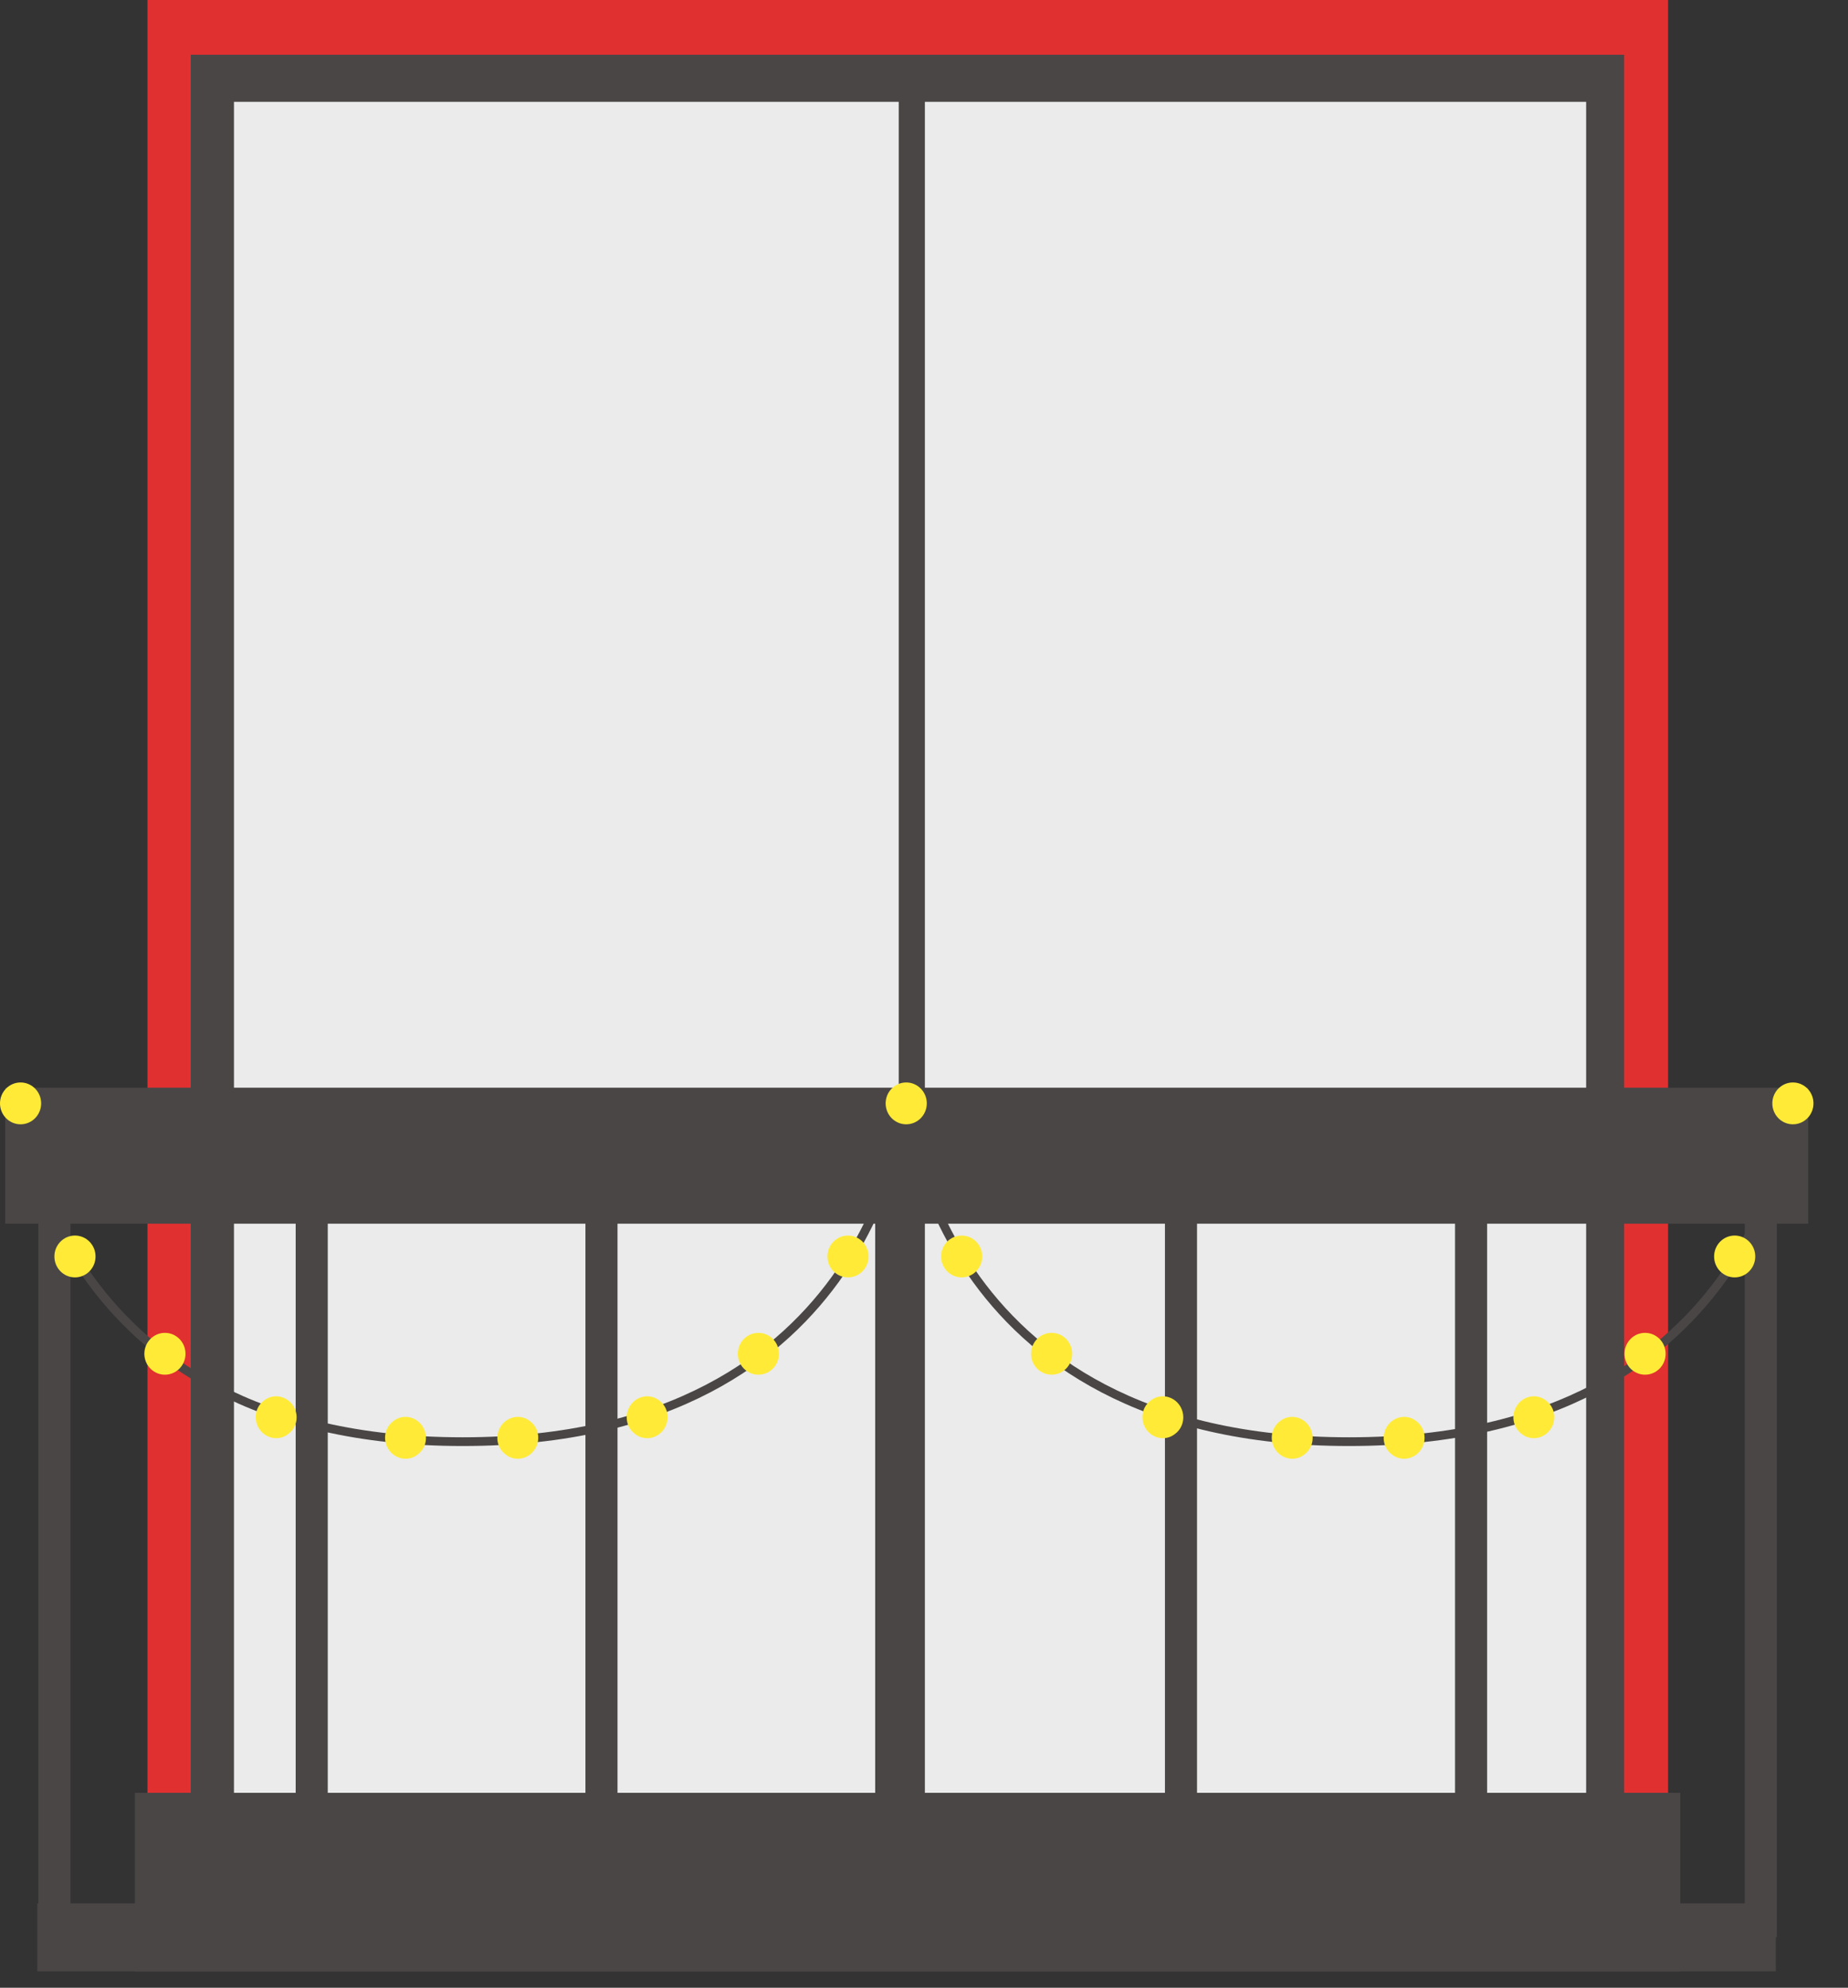 <svg width="53" height="57" viewBox="0 0 53 57" fill="none" xmlns="http://www.w3.org/2000/svg">
<rect x="0" y="0" width="53" height="57" fill="#333333" stroke="none"/>
<path d="M47.84 0H4.23V54.62H47.84V0Z" fill="#E13030"/>
<path d="M46.58 1.57H5.47V53.06H46.58V1.57Z" fill="#4A4646"/>
<path d="M45.49 2.92H6.71V52.62H45.49V2.92Z" fill="#EBEBEB"/>
<mask id="mask0_56_21997" style="mask-type:luminance" maskUnits="userSpaceOnUse" x="6" y="2" width="40" height="51">
<path d="M45.49 2.92H6.71V52.62H45.49V2.92Z" fill="white"/>
</mask>
<path d="M26.15 2V54" stroke="#4A4646" stroke-width="0.75" stroke-miterlimit="10"/>
<path d="M48.19 51.41H3.87V56.53H48.19V51.41Z" fill="#4A4646"/>
<path d="M50.93 54.58H1.07V56.53H50.93V54.58Z" fill="#4A4646"/>
<path d="M51.86 31.19H0.15V35.09H51.86V31.19Z" fill="#4A4646"/>
<path d="M1.1 34.11L1.1 55.55H2.02L2.02 34.11H1.1Z" fill="#4A4646"/>
<path d="M8.48 34.12L8.48 55.56H9.4L9.4 34.12H8.48Z" fill="#4A4646"/>
<path d="M16.79 34.11V55.55H17.71V34.11H16.79Z" fill="#4A4646"/>
<path d="M25.1 34.11V55.55H26.02V34.11H25.1Z" fill="#4A4646"/>
<path d="M33.41 35.08V56.52H34.33V35.08H33.41Z" fill="#4A4646"/>
<path d="M41.73 34.11V55.55H42.65V34.11H41.73Z" fill="#4A4646"/>
<path d="M50.04 34.11V55.55H50.96V34.11H50.04Z" fill="#4A4646"/>
<path d="M51.38 31.59C51.38 31.59 50.68 41.34 38.69 41.34C26.7 41.34 26 31.59 26 31.59H25.96C25.96 31.59 25.26 41.34 13.27 41.34C1.28 41.34 0.58 31.59 0.58 31.59" stroke="#4A4646" stroke-width="0.25" stroke-linecap="round" stroke-linejoin="round"/>
<path d="M0.59 32.24C0.916 32.24 1.18 31.971 1.18 31.64C1.18 31.309 0.916 31.04 0.59 31.04C0.264 31.04 0 31.309 0 31.64C0 31.971 0.264 32.24 0.59 32.24Z" fill="#FFEB37"/>
<path d="M2.15 36.63C2.476 36.63 2.74 36.361 2.74 36.03C2.74 35.699 2.476 35.43 2.15 35.43C1.824 35.43 1.56 35.699 1.56 36.03C1.56 36.361 1.824 36.63 2.15 36.63Z" fill="#FFEB37"/>
<path d="M4.73 39.42C5.056 39.42 5.32 39.151 5.32 38.82C5.32 38.489 5.056 38.22 4.73 38.22C4.404 38.22 4.14 38.489 4.14 38.82C4.14 39.151 4.404 39.42 4.73 39.42Z" fill="#FFEB37"/>
<path d="M8.38 40.27C8.18 40.01 7.81 39.96 7.56 40.17C7.3 40.37 7.26 40.75 7.46 41.01C7.66 41.27 8.03 41.32 8.28 41.11C8.54 40.91 8.58 40.53 8.38 40.27Z" fill="#FFEB37"/>
<path d="M12.09 40.86C11.89 40.6 11.52 40.55 11.27 40.76C11.01 40.96 10.97 41.34 11.17 41.6C11.37 41.86 11.74 41.91 11.99 41.7C12.25 41.5 12.29 41.12 12.09 40.86Z" fill="#FFEB37"/>
<path d="M25.99 32.24C26.316 32.24 26.58 31.971 26.58 31.64C26.58 31.309 26.316 31.04 25.99 31.04C25.664 31.04 25.4 31.309 25.4 31.64C25.4 31.971 25.664 32.24 25.99 32.24Z" fill="#FFEB37"/>
<path d="M24.32 36.63C24.646 36.63 24.91 36.361 24.91 36.03C24.91 35.699 24.646 35.43 24.32 35.43C23.994 35.43 23.73 35.699 23.73 36.03C23.73 36.361 23.994 36.63 24.32 36.63Z" fill="#FFEB37"/>
<path d="M21.75 39.42C22.076 39.42 22.34 39.151 22.34 38.82C22.34 38.489 22.076 38.22 21.75 38.22C21.424 38.22 21.16 38.489 21.16 38.82C21.16 39.151 21.424 39.42 21.75 39.42Z" fill="#FFEB37"/>
<path d="M18.1 40.27C18.3 40.01 18.67 39.96 18.92 40.17C19.18 40.37 19.22 40.75 19.02 41.01C18.82 41.27 18.45 41.32 18.2 41.11C17.94 40.91 17.9 40.53 18.1 40.27Z" fill="#FFEB37"/>
<path d="M14.39 40.86C14.59 40.6 14.96 40.55 15.21 40.76C15.47 40.96 15.51 41.34 15.31 41.6C15.11 41.86 14.74 41.91 14.49 41.7C14.23 41.5 14.19 41.12 14.39 40.86Z" fill="#FFEB37"/>
<path d="M27.58 36.63C27.906 36.63 28.17 36.361 28.17 36.03C28.17 35.699 27.906 35.43 27.58 35.43C27.254 35.43 26.99 35.699 26.99 36.03C26.99 36.361 27.254 36.63 27.58 36.63Z" fill="#FFEB37"/>
<path d="M30.16 39.42C30.486 39.42 30.75 39.151 30.75 38.82C30.75 38.489 30.486 38.22 30.16 38.22C29.834 38.22 29.57 38.489 29.57 38.82C29.57 39.151 29.834 39.42 30.16 39.42Z" fill="#FFEB37"/>
<path d="M33.81 40.27C33.61 40.01 33.24 39.96 32.99 40.17C32.73 40.37 32.69 40.75 32.89 41.01C33.09 41.27 33.46 41.32 33.71 41.11C33.97 40.91 34.01 40.53 33.81 40.27Z" fill="#FFEB37"/>
<path d="M37.52 40.86C37.32 40.6 36.95 40.55 36.7 40.76C36.44 40.96 36.4 41.34 36.6 41.6C36.8 41.86 37.17 41.91 37.42 41.7C37.68 41.5 37.72 41.12 37.52 40.86Z" fill="#FFEB37"/>
<path d="M51.42 32.24C51.746 32.24 52.01 31.971 52.01 31.64C52.01 31.309 51.746 31.04 51.42 31.04C51.094 31.04 50.83 31.309 50.83 31.64C50.83 31.971 51.094 32.24 51.42 32.24Z" fill="#FFEB37"/>
<path d="M49.75 36.63C50.076 36.63 50.34 36.361 50.34 36.03C50.34 35.699 50.076 35.43 49.75 35.43C49.424 35.43 49.16 35.699 49.16 36.03C49.16 36.361 49.424 36.63 49.75 36.63Z" fill="#FFEB37"/>
<path d="M47.18 39.42C47.506 39.42 47.77 39.151 47.77 38.82C47.77 38.489 47.506 38.22 47.18 38.22C46.854 38.22 46.59 38.489 46.59 38.82C46.59 39.151 46.854 39.42 47.18 39.42Z" fill="#FFEB37"/>
<path d="M43.53 40.27C43.73 40.01 44.1 39.96 44.35 40.17C44.61 40.37 44.65 40.75 44.45 41.01C44.25 41.27 43.88 41.32 43.63 41.11C43.37 40.91 43.33 40.53 43.53 40.27Z" fill="#FFEB37"/>
<path d="M39.81 40.86C40.01 40.6 40.38 40.55 40.63 40.76C40.89 40.96 40.93 41.34 40.73 41.6C40.53 41.86 40.16 41.91 39.91 41.7C39.65 41.5 39.61 41.12 39.81 40.86Z" fill="#FFEB37"/>
</svg>

